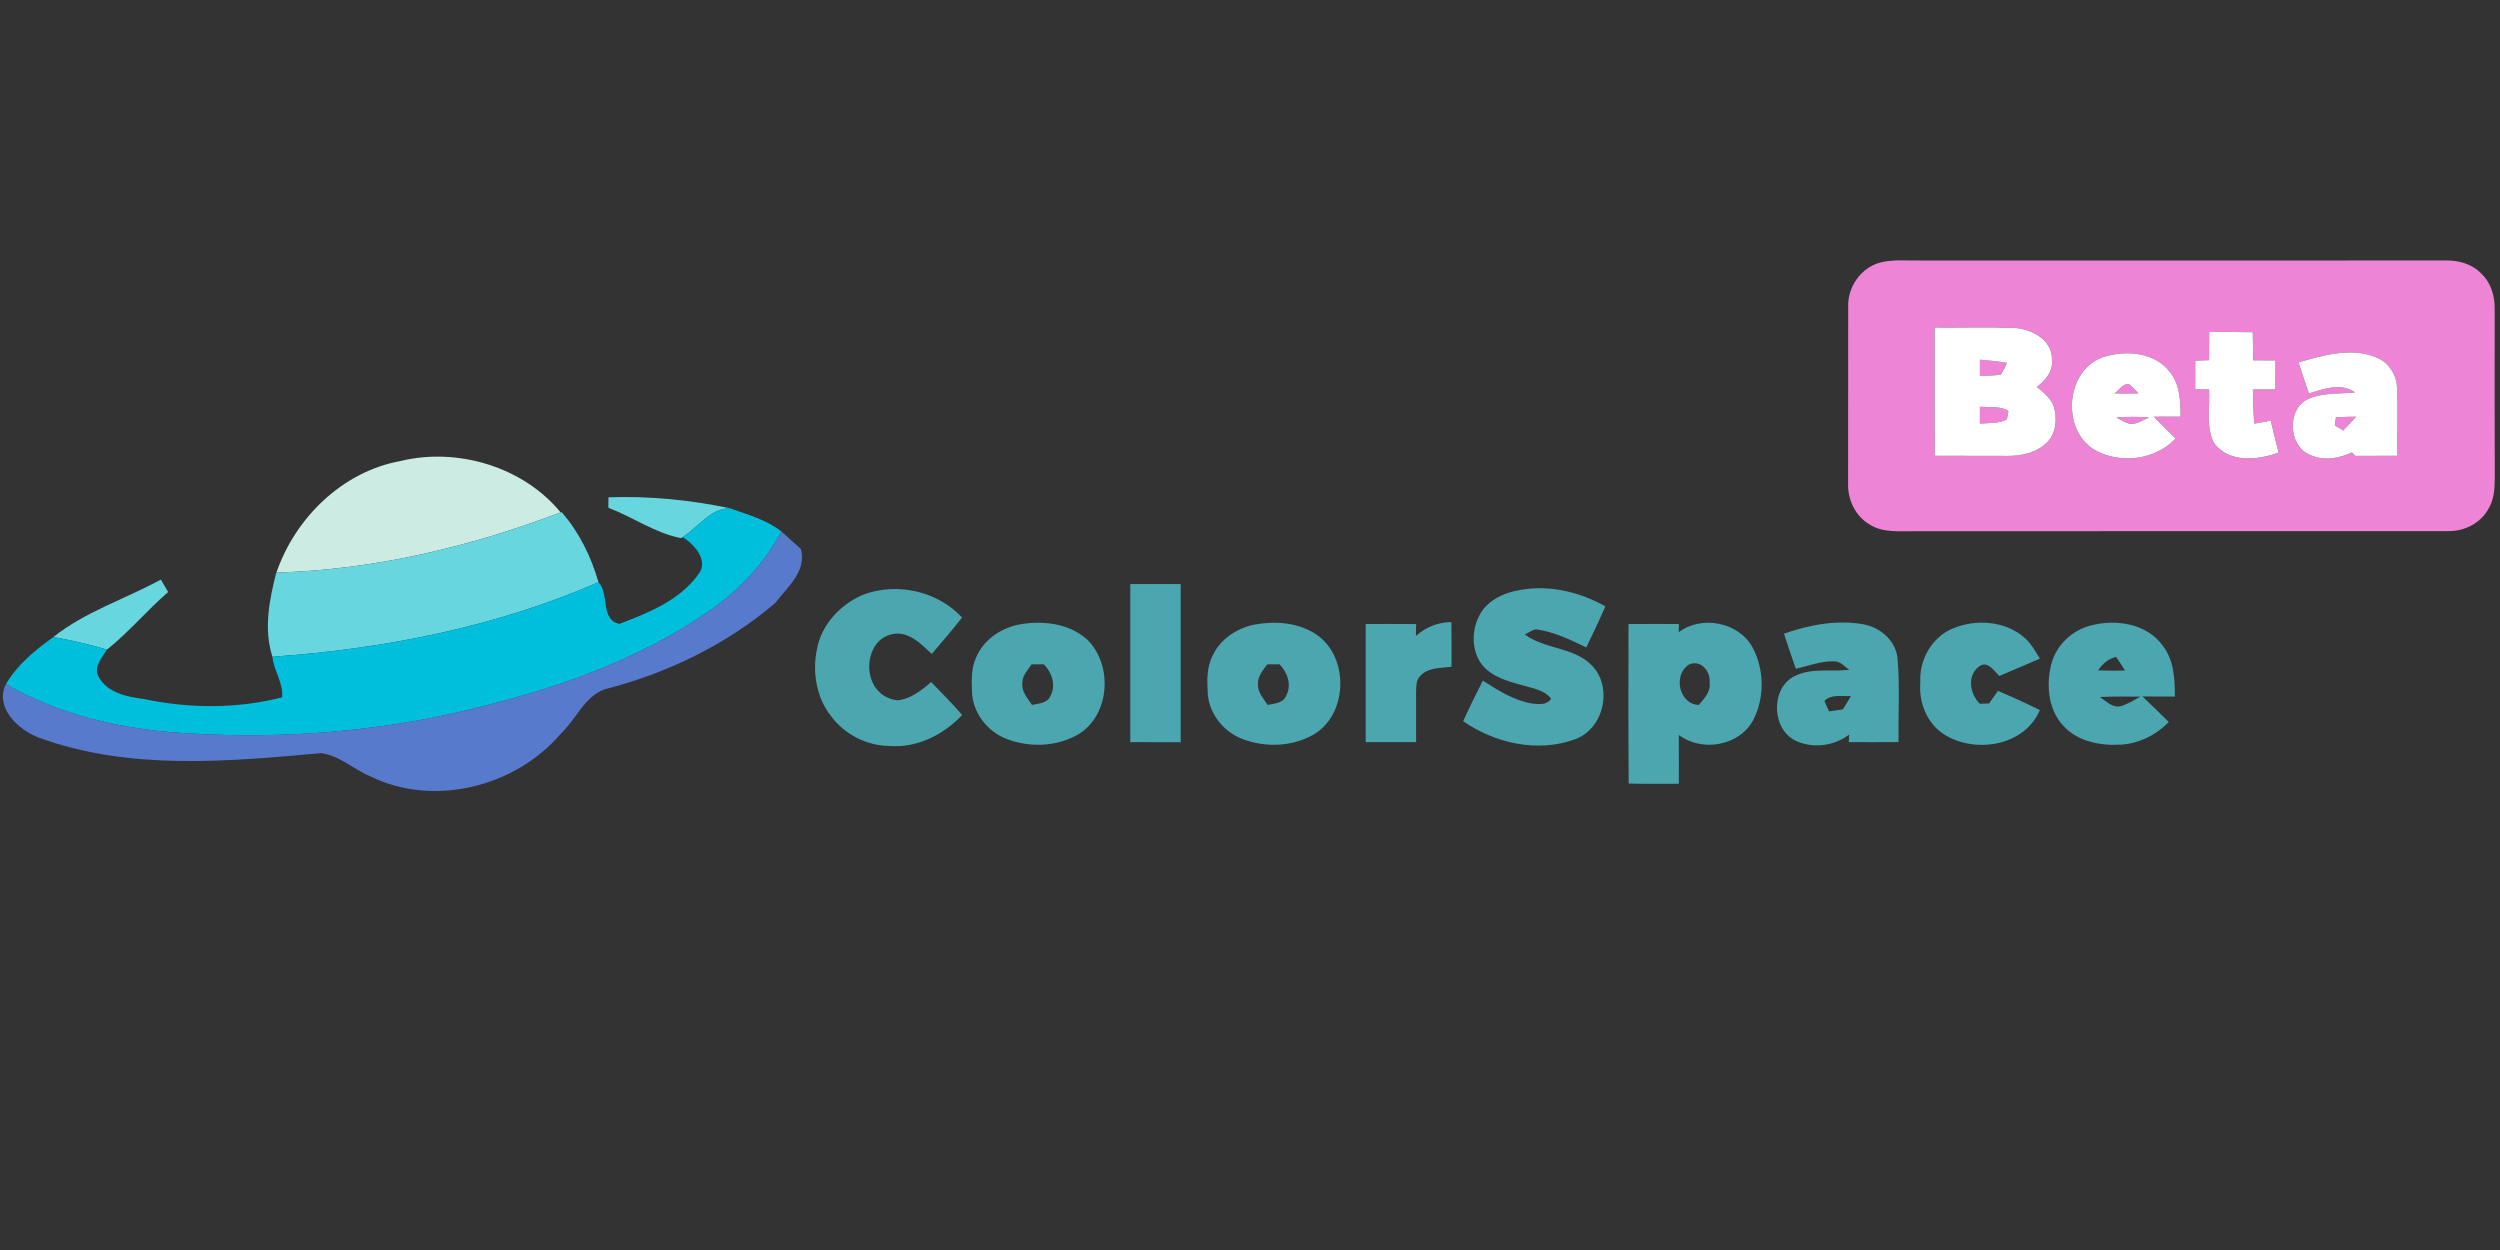 <svg height="90" viewBox="0 0 180 90" width="180" xmlns="http://www.w3.org/2000/svg"><rect x="0" y="0" width="180" height="90" fill="#333333" stroke="none"/><g fill="none"><path d="m9.153.457c4.093-1.002 8.846.417 11.527 3.699-6.525 2.484-13.466 4.139-20.46 4.331 1.355-3.948 4.765-7.277 8.933-8.03z" fill="#cbebe3" transform="translate(19.684 32.737)"/><g fill="#68d6df" transform="translate(3.474 35.632)"><path d="m40.335.174c2.935-.104 5.853.185 8.719.782-1.413.046-2.264 1.378-3.375 2.084l-.116.075c-1.893-.371-3.462-1.517-5.234-2.188z"/><path d="m36.891 1.262.069-.023c1.268 1.447 2.125 3.207 2.657 5.048-7.411 3.231-15.441 4.799-23.476 5.367-.643-1.986-.226-4.093.278-6.062h.012c6.994-.191 13.935-1.847 20.46-4.331z"/><path d="m.365 10.236c2.316-1.841 5.176-2.738 7.741-4.139.127.226.394.672.527.897-1.528 1.32-2.825 2.889-4.406 4.145-1.268-.376-2.559-.672-3.862-.903z"/></g><path d="m49.153 2.461c1.112-.706 1.963-2.038 3.375-2.084 1.285.457 2.657.828 3.74 1.685-1.216 2.246-2.976 4.174-5.077 5.627-5.263 3.705-11.469 5.789-17.681 7.26-6.982 1.65-14.225 2.119-21.375 1.546-4.076-.382-8.146-1.378-11.706-3.451.828-1.407 2.102-2.449 3.41-3.387 1.303.232 2.594.527 3.862.903-.342.567-.978 1.227-.614 1.939.619 1.164 2.049 1.471 3.254 1.615 3.271.695 6.733.718 9.969-.116.11-1.007-.602-1.922-.695-2.924 8.036-.567 16.066-2.136 23.476-5.367.805.845.122 2.738 1.505 2.999 2.084-.782 4.342-1.696 5.685-3.561.787-.996-.307-2.165-1.129-2.686z" fill="#00bfdc" transform="translate(0 36.211)"/><path d="m56.268.324c.469.417.932.834 1.395 1.262.428 1.609-.949 2.698-1.835 3.873-3.52 3.011-7.839 5.095-12.32 6.229-1.465.562-2.038 2.171-3.126 3.184-3.271 3.844-9.165 5.326-13.738 3.068-1.204-.498-2.2-1.494-3.532-1.662-6.768.614-13.86 1.262-20.373-1.135-1.442-.567-3.149-2.165-2.31-3.838 3.561 2.073 7.631 3.068 11.706 3.451 7.15.573 14.393.104 21.375-1.546 6.212-1.471 12.418-3.555 17.681-7.26 2.102-1.453 3.862-3.381 5.077-5.627z" fill="#587acd" transform="translate(0 37.947)"/><g fill="#ee84d5" transform="translate(132.908 18.644)"><path d="m2.416.271c.958-.256 1.961-.14 2.94-.159 12.603.002 25.206.006 37.809-.002.945-.024 1.931.251 2.594.956.698.661.973 1.643.951 2.582-.002 4.014-.013 8.026.006 12.038.004.82-.041 1.692-.507 2.397-.582.969-1.705 1.531-2.824 1.512-12.813.011-25.629-.006-38.442.009-1.082-.017-2.268.133-3.23-.479-1.046-.606-1.609-1.823-1.557-3.009.009-4.227-.004-8.456.006-12.684-.043-1.398.896-2.771 2.253-3.159zm3.978 4.669c.004 3.078-.015 6.155.011 9.233 1.733-.002 3.469.006 5.204.009 1.031.017 2.137-.23 2.887-.982.653-.672.73-1.729.466-2.59-.204-.606-.75-.988-1.207-1.394.586-.468 1.173-1.093 1.078-1.911.086-1.475-1.501-2.289-2.777-2.343-1.886-.067-3.776 0-5.661-.021zm19.763.322c-.009.674-.011 1.351-.011 2.027-.333.011-.664.024-.992.037-.004.687-.006 1.375-.004 2.062.331.004.664.009.999.013.071 1.265-.234 2.646.331 3.825 1.057 1.482 3.159 1.28 4.671.719-.191-.767-.384-1.533-.567-2.302-.393.075-.788.148-1.181.217-.067-.818-.092-1.641-.103-2.463h1.624c.002-.696.002-1.394.004-2.09-.535-.002-1.07-.004-1.602-.006-.009-.674-.017-1.349-.034-2.023-1.044-.021-2.09-.021-3.134-.015zm6.432 2.186c.23.752.477 1.497.743 2.236 1.07-.326 2.3-.795 3.32-.073-1.072.11-2.189.009-3.211.406-1.761.595-1.649 3.557.075 4.132.945.408 2.006.204 2.906-.219.062.062.183.185.243.247 1.012-.002 2.023-.002 3.037-.002-.03-1.649.054-3.299-.028-4.944-.041-.966-.67-1.869-1.594-2.182-1.798-.689-3.731-.107-5.492.399zm-14.134-.354c-2.64.96-2.94 5.18-.604 6.626 1.849 1.078 4.396.786 5.883-.786-.522-.528-1.048-1.05-1.572-1.574.642 0 1.289-.002 1.933-.004-.013-1.08-.028-2.259-.728-3.153-1.089-1.512-3.271-1.675-4.912-1.108z"/><path d="m9.645 7.253c.651.052 1.302.12 1.948.228-.14.288-.253.593-.447.848-.498.079-1.003.069-1.501.086-.002-.387-.002-.773 0-1.162z"/><path d="m19.347 9.68c.322-.241.573-.709 1.031-.666.249.198.457.436.681.664-.571.013-1.143.015-1.712.002z"/><path d="m9.645 10.644c.685.049 1.441-.077 2.055.303-.026.148-.079.447-.107.595-.593.333-1.297.26-1.95.309 0-.402 0-.805.002-1.207z"/><path d="m19.473 11.419c.784-.067 1.574-.067 2.36-.011-.46.195-.915.524-1.439.453-.329-.099-.623-.286-.921-.442z"/><path d="m35.279 11.394c.483-.017.966-.03 1.454-.034-.307.337-.619.67-.934.994-.148-.09-.445-.275-.593-.367.017-.148.054-.445.073-.593z"/></g><g transform="translate(58.596 23.369)"><g fill="#fff"><path d="m80.705.215c1.886.021 3.776-.045 5.661.021 1.276.054 2.863.868 2.777 2.343.094.818-.492 1.443-1.078 1.911.457.406 1.003.788 1.207 1.394.264.861.187 1.918-.466 2.59-.75.752-1.856.999-2.887.982-1.735-.002-3.471-.011-5.204-.009-.026-3.078-.006-6.155-.011-9.233zm3.252 2.313c-.002.389-.002.775 0 1.162.498-.017 1.003-.006 1.501-.086.193-.256.307-.561.447-.848-.646-.107-1.297-.176-1.948-.228zm0 3.391c-.002.402-.002.805-.002 1.207.653-.049 1.357.024 1.95-.309.028-.148.082-.447.107-.595-.614-.38-1.37-.253-2.055-.303z"/><path d="m100.468.537c1.044-.006 2.09-.006 3.134.015.017.674.026 1.349.034 2.023.533.002 1.067.004 1.602.006-.002.696-.002 1.394-.004 2.09-.541 0-1.082 0-1.624 0 .011.823.037 1.645.103 2.463.393-.069.788-.142 1.181-.217.183.769.376 1.536.567 2.302-1.512.561-3.615.762-4.671-.719-.565-1.179-.26-2.56-.331-3.825-.335-.004-.668-.009-.999-.013-.002-.687 0-1.375.004-2.062.329-.013.659-.026.992-.037 0-.677.002-1.353.011-2.027z"/><path d="m106.901 2.723c1.761-.507 3.694-1.089 5.492-.399.924.314 1.553 1.216 1.594 2.182.082 1.645-.002 3.295.028 4.944-1.014 0-2.025 0-3.037.002-.06-.062-.18-.185-.243-.247-.9.423-1.961.627-2.906.219-1.725-.576-1.836-3.537-.075-4.132 1.022-.397 2.139-.296 3.211-.406-1.02-.722-2.251-.253-3.32.073-.266-.739-.513-1.484-.743-2.236zm2.689 3.945c-.019.148-.056.445-.073.593.148.092.445.277.593.367.316-.324.627-.657.934-.994-.488.004-.971.017-1.454.034z"/><path d="m92.767 2.369c1.641-.567 3.823-.404 4.912 1.108.7.893.715 2.073.728 3.153-.644.002-1.291.004-1.933.004.524.524 1.05 1.046 1.572 1.574-1.486 1.572-4.033 1.864-5.883.786-2.337-1.445-2.036-5.666.604-6.626zm.891 2.586c.569.013 1.14.011 1.712-.002-.223-.228-.432-.466-.681-.664-.457-.043-.709.425-1.031.666zm.127 1.74c.299.157.593.344.921.442.524.071.979-.258 1.439-.453-.786-.056-1.576-.056-2.36.011z"/></g><path d="m22.785 18.685h3.63c.002 3.795.002 7.588 0 11.383-1.209 0-2.418 0-3.63-.002-.002-3.793 0-7.586 0-11.381zm27.716.498c2.201-.52 4.547.011 6.49 1.104-.43.999-.908 1.976-1.372 2.96-1.121-.537-2.262-1.097-3.503-1.289-.346-.067-.625.245-.93.348 1.448 1.087 3.527.9 4.826 2.231 1.551 1.566.87 4.607-1.233 5.331-2.67.971-5.739.277-8.028-1.312.445-.986.93-1.954 1.417-2.921 1.1.711 2.251 1.437 3.565 1.654.468.047 1.065.122 1.349-.357-.481-.627-1.308-.737-2.015-.949-1.072-.29-2.247-.604-2.975-1.508-.848-1.16-.735-2.841.103-3.973.567-.713 1.428-1.132 2.305-1.319zm-46.951.268c2.429-.919 5.346-.268 7.124 1.639-.7.896-1.441 1.759-2.182 2.622-.788-.73-1.695-1.692-2.889-1.415-1.493.339-1.959 2.238-1.362 3.494.314.702 1.027 1.205 1.793 1.261.947-.099 1.718-.713 2.414-1.314.756.777 1.523 1.549 2.231 2.371-1.347 1.435-3.269 2.399-5.271 2.229-1.628-.021-3.207-.848-4.173-2.15-1.052-1.336-1.353-3.161-1.014-4.804.322-1.776 1.692-3.245 3.327-3.932zm11.162 2.156c1.686-.318 3.617-.131 4.946 1.05 1.905 1.819 1.684 5.513-.664 6.873-1.529.868-3.451.934-5.084.314-1.405-.518-2.472-1.894-2.524-3.406-.03-.84-.064-1.731.316-2.506.524-1.228 1.729-2.047 3.009-2.324zm.962 2.859c-.266.408-.664.801-.661 1.319-.079.627.374 1.119.696 1.6.479-.11 1.121-.112 1.329-.657.417-.773.101-1.675-.475-2.268-.296.002-.593.004-.889.006zm15.994-2.854c1.448-.273 3.039-.187 4.328.584 2.558 1.501 2.545 5.842-.024 7.328-1.533.874-3.462.945-5.099.318-1.334-.496-2.367-1.759-2.504-3.187-.06-.971-.101-2.006.378-2.887.554-1.143 1.705-1.888 2.921-2.156zm.973 2.854c-.309.449-.739.906-.661 1.497-.009.558.419.982.698 1.424.477-.112 1.117-.116 1.325-.657.421-.773.105-1.68-.472-2.27-.296.002-.593.004-.889.006zm7.094-2.908c1.211-.002 2.42-.006 3.632.006-.006.286-.013.571-.019.859.704-.64 1.604-.999 2.558-1.001.013 1.074.009 2.146.006 3.219-.784.097-1.748.034-2.296.715-.262.283-.232.692-.253 1.048-.013 1.22.011 2.442.002 3.662-1.209 0-2.42 0-3.63 0-.002-2.837-.002-5.672 0-8.509zm18.921.004c1.209-.011 2.42-.006 3.632-.004-.004.148-.015.445-.019.593 1.654-1.244 4.323-.735 5.326 1.102.848 1.606.874 3.649.019 5.26-1.014 1.843-3.692 2.279-5.337 1.035.009 1.171.006 2.343.004 3.516-1.205 0-2.41.011-3.612-.015-.037-3.827-.013-7.657-.013-11.486zm4.345 2.919c-1.145.739-.726 2.833.711 2.91.395-.462.887-.958.782-1.626.084-.808-.651-1.677-1.493-1.284zm6.849-2.227c1.856-.644 3.862-1.031 5.816-.655 1.218.26 2.3 1.252 2.371 2.545.159 1.965.034 3.945.058 5.917-1.192.011-2.384.006-3.576.004.006-.133.019-.404.024-.539-1.074.803-2.569 1.02-3.797.46-1.789-.788-1.896-3.804-.131-4.676 1.222-.614 2.629-.301 3.939-.455-.348-.232-.655-.631-1.115-.608-.941-.028-1.828.335-2.734.533-.305-.835-.58-1.682-.855-2.526zm2.917 4.837c.086.264.215.509.339.76.329-.049.657-.099.988-.148.202-.316.393-.636.578-.962-.636.045-1.405-.157-1.905.35zm9.235-5.208c1.677-.707 3.819-.554 5.206.698.457.406.743.96 1.07 1.471-.971.425-1.948.831-2.921 1.248-.387-.365-.855-1.14-1.458-.683-.898.664-.659 1.972.047 2.683.168-.004.5-.015.668-.019.219-.301.432-.604.644-.908 1.016.434 2.025.889 3.015 1.383-1.1 2.614-4.704 3.17-6.931 1.727-1.209-.793-1.795-2.296-1.675-3.709-.099-1.609.82-3.267 2.335-3.89zm9.91-.21c1.811-.488 4.079-.159 5.223 1.465.801 1.037.859 2.388.859 3.643-.78.006-1.559.002-2.337-.009.644.601 1.271 1.222 1.899 1.845-.915.936-2.146 1.555-3.46 1.628-1.478.092-3.134-.23-4.158-1.383-1.072-1.175-1.216-2.929-.842-4.414.352-1.351 1.473-2.425 2.816-2.775zm.554 3.226c.646.024 1.293.028 1.939.009-.204-.331-.419-.655-.636-.977-.567.12-.99.5-1.304.969zm.127 1.916c.453.296.915.814 1.514.657.505-.144.947-.438 1.407-.683-.973-.011-1.948-.019-2.921.026z" fill="#4ba6b0"/></g></g></svg>